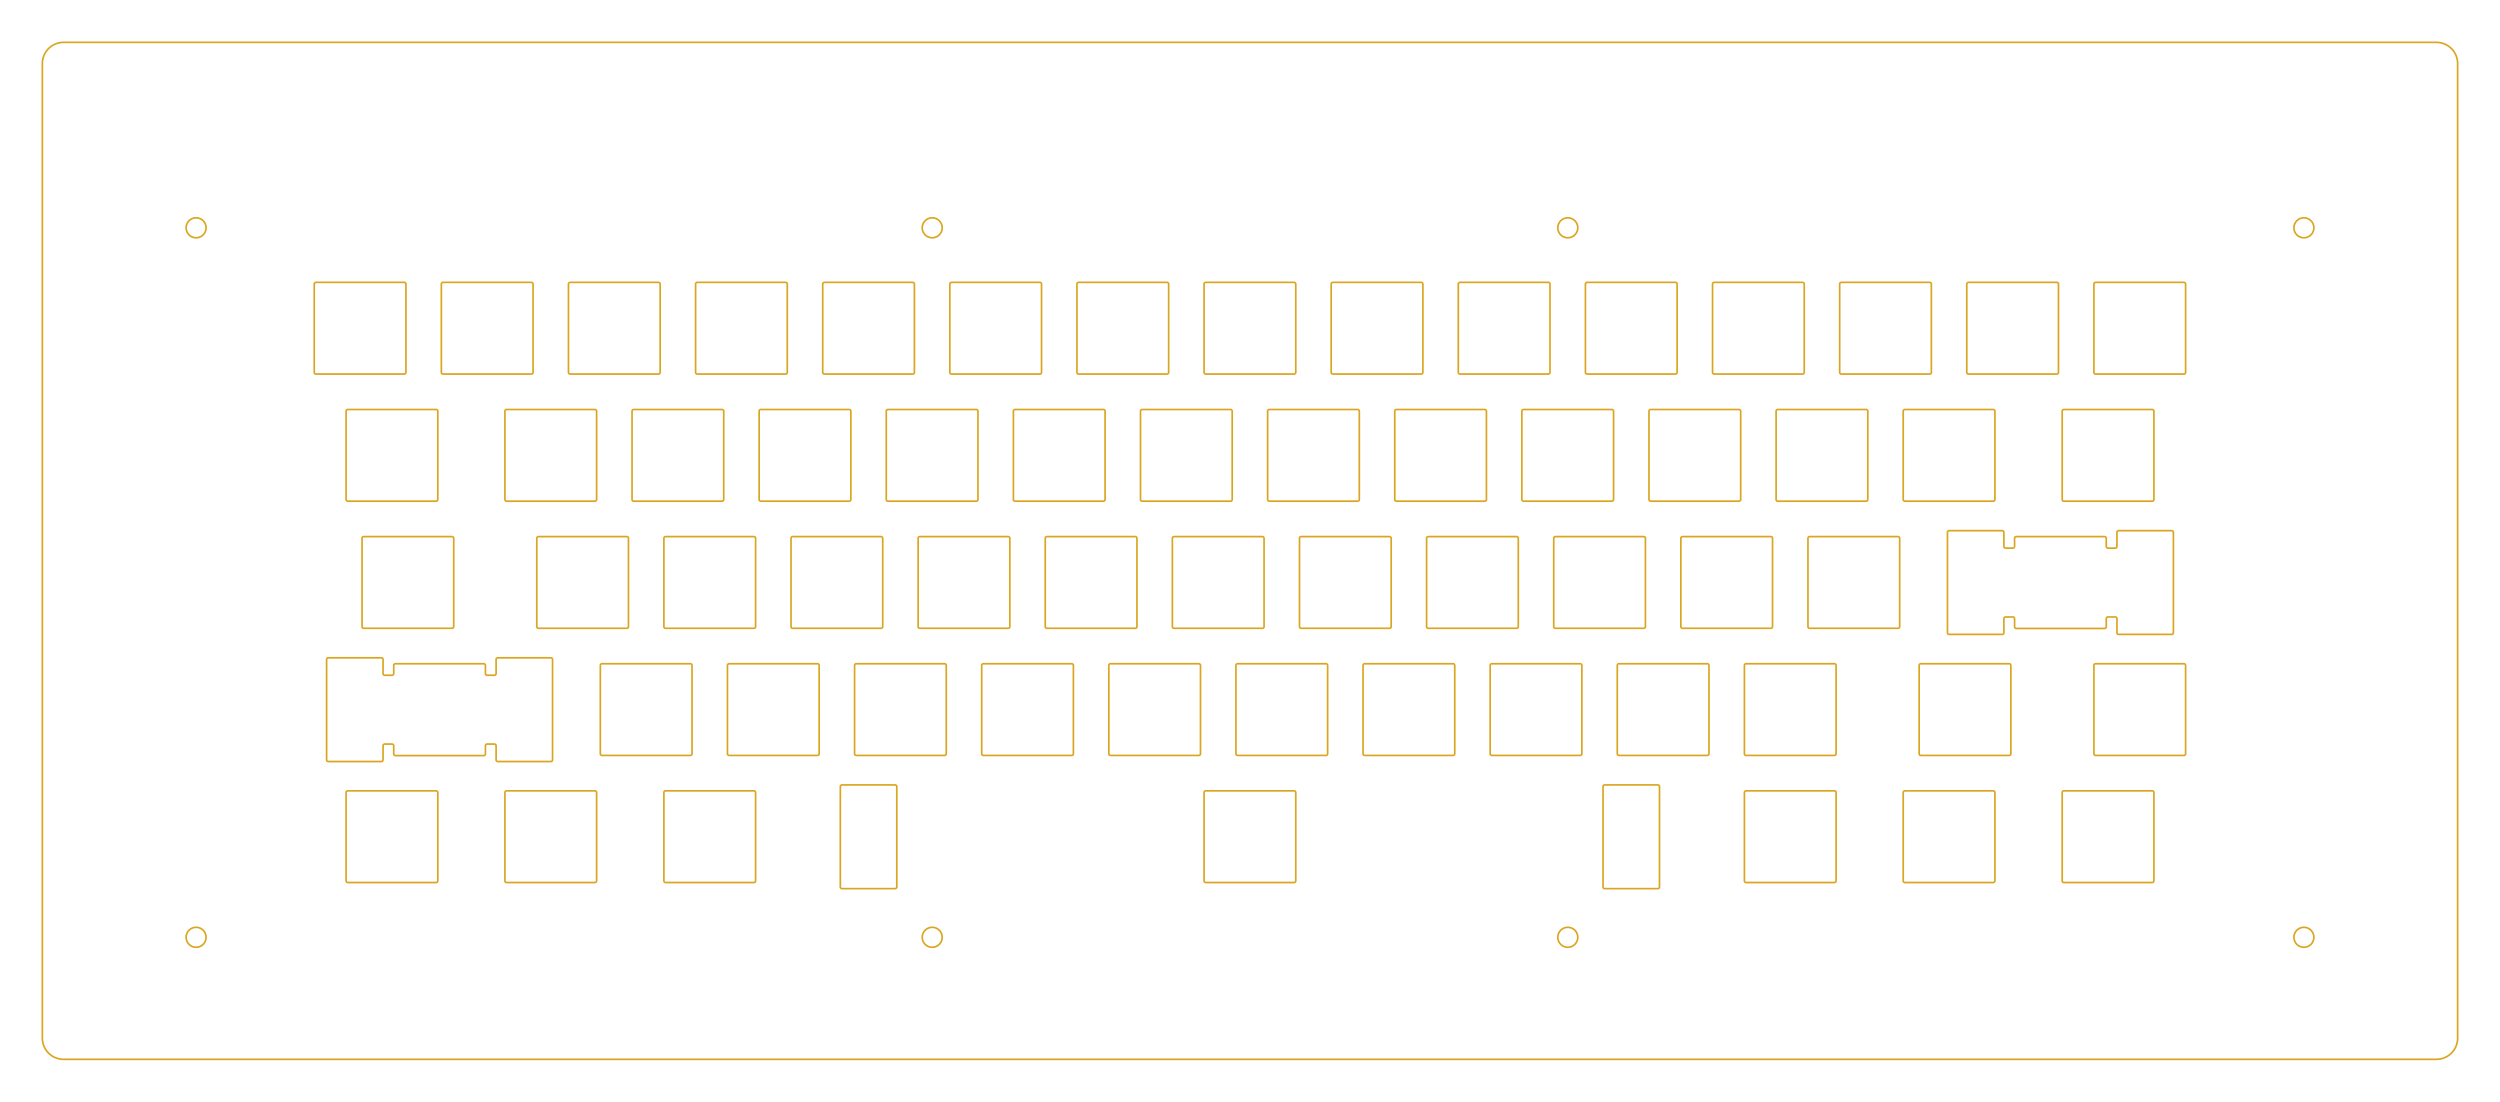 <svg height="6.5in" viewBox="-1.75 -1.562 14.75 6.5" width="14.75in" xmlns="http://www.w3.org/2000/svg">
<g>
<path d="M-1.375,-1.312 a0.125,0.125,0,0,0,-0.125,0.125 l0,5.75 a0.125,0.125,0,0,0,0.125,0.125 l14,0 a0.125,0.125,0,0,0,0.125,-0.125 l0,-5.75 a0.125,0.125,0,0,0,-0.125,-0.125 z" fill="none" stroke="goldenrod" stroke-width="0.01"/>
<circle cx="-0.593" cy="-0.218" fill="none" r="0.059" stroke="goldenrod" stroke-width="0.01"/>
<circle cx="11.843" cy="-0.218" fill="none" r="0.059" stroke="goldenrod" stroke-width="0.01"/>
<circle cx="-0.593" cy="3.968" fill="none" r="0.059" stroke="goldenrod" stroke-width="0.01"/>
<circle cx="11.843" cy="3.968" fill="none" r="0.059" stroke="goldenrod" stroke-width="0.01"/>
<circle cx="3.75" cy="-0.218" fill="none" r="0.059" stroke="goldenrod" stroke-width="0.01"/>
<circle cx="7.5" cy="-0.218" fill="none" r="0.059" stroke="goldenrod" stroke-width="0.01"/>
<circle cx="3.75" cy="3.968" fill="none" r="0.059" stroke="goldenrod" stroke-width="0.01"/>
<circle cx="7.5" cy="3.968" fill="none" r="0.059" stroke="goldenrod" stroke-width="0.01"/>
<path d="M0.114,0.104 a0.01,0.01,0,0,0,-0.01,0.01 l0,0.521 a0.01,0.01,0,0,0,0.01,0.01 l0.521,0 a0.01,0.01,0,0,0,0.01,-0.01 l0,-0.521 a0.01,0.01,0,0,0,-0.01,-0.01 z" fill="none" stroke="goldenrod" stroke-width="0.01"/>
<path d="M1.239,0.854 a0.01,0.01,0,0,0,-0.01,0.01 l0,0.521 a0.01,0.01,0,0,0,0.01,0.01 l0.521,0 a0.01,0.01,0,0,0,0.01,-0.01 l0,-0.521 a0.01,0.01,0,0,0,-0.01,-0.01 z" fill="none" stroke="goldenrod" stroke-width="0.01"/>
<path d="M1.427,1.604 a0.01,0.01,0,0,0,-0.01,0.01 l0,0.521 a0.01,0.01,0,0,0,0.01,0.01 l0.521,0 a0.01,0.01,0,0,0,0.01,-0.01 l0,-0.521 a0.01,0.01,0,0,0,-0.01,-0.01 z" fill="none" stroke="goldenrod" stroke-width="0.01"/>
<path d="M1.802,2.354 a0.01,0.01,0,0,0,-0.01,0.01 l0,0.521 a0.01,0.01,0,0,0,0.01,0.01 l0.521,0 a0.01,0.01,0,0,0,0.01,-0.01 l0,-0.521 a0.01,0.01,0,0,0,-0.01,-0.01 z" fill="none" stroke="goldenrod" stroke-width="0.01"/>
<path d="M0.864,0.104 a0.01,0.01,0,0,0,-0.01,0.01 l0,0.521 a0.01,0.01,0,0,0,0.01,0.01 l0.521,0 a0.01,0.01,0,0,0,0.01,-0.01 l0,-0.521 a0.01,0.01,0,0,0,-0.01,-0.01 z" fill="none" stroke="goldenrod" stroke-width="0.01"/>
<path d="M1.989,0.854 a0.01,0.01,0,0,0,-0.01,0.01 l0,0.521 a0.01,0.01,0,0,0,0.01,0.01 l0.521,0 a0.01,0.01,0,0,0,0.01,-0.01 l0,-0.521 a0.01,0.01,0,0,0,-0.01,-0.01 z" fill="none" stroke="goldenrod" stroke-width="0.01"/>
<path d="M2.177,1.604 a0.01,0.01,0,0,0,-0.01,0.01 l0,0.521 a0.01,0.01,0,0,0,0.01,0.01 l0.521,0 a0.01,0.01,0,0,0,0.01,-0.01 l0,-0.521 a0.01,0.01,0,0,0,-0.01,-0.01 z" fill="none" stroke="goldenrod" stroke-width="0.01"/>
<path d="M2.552,2.354 a0.01,0.01,0,0,0,-0.01,0.01 l0,0.521 a0.01,0.01,0,0,0,0.01,0.01 l0.521,0 a0.01,0.01,0,0,0,0.01,-0.01 l0,-0.521 a0.01,0.01,0,0,0,-0.01,-0.01 z" fill="none" stroke="goldenrod" stroke-width="0.01"/>
<path d="M1.614,0.104 a0.01,0.01,0,0,0,-0.01,0.01 l0,0.521 a0.01,0.01,0,0,0,0.01,0.01 l0.521,0 a0.01,0.01,0,0,0,0.01,-0.01 l0,-0.521 a0.01,0.01,0,0,0,-0.01,-0.01 z" fill="none" stroke="goldenrod" stroke-width="0.01"/>
<path d="M2.739,0.854 a0.01,0.01,0,0,0,-0.01,0.01 l0,0.521 a0.01,0.01,0,0,0,0.01,0.01 l0.521,0 a0.01,0.01,0,0,0,0.01,-0.01 l0,-0.521 a0.01,0.01,0,0,0,-0.01,-0.01 z" fill="none" stroke="goldenrod" stroke-width="0.01"/>
<path d="M2.927,1.604 a0.01,0.01,0,0,0,-0.01,0.01 l0,0.521 a0.01,0.01,0,0,0,0.01,0.01 l0.521,0 a0.01,0.01,0,0,0,0.01,-0.01 l0,-0.521 a0.01,0.01,0,0,0,-0.01,-0.01 z" fill="none" stroke="goldenrod" stroke-width="0.01"/>
<path d="M3.302,2.354 a0.01,0.01,0,0,0,-0.01,0.01 l0,0.521 a0.01,0.01,0,0,0,0.01,0.01 l0.521,0 a0.01,0.01,0,0,0,0.01,-0.01 l0,-0.521 a0.01,0.01,0,0,0,-0.01,-0.01 z" fill="none" stroke="goldenrod" stroke-width="0.01"/>
<path d="M2.364,0.104 a0.01,0.01,0,0,0,-0.01,0.01 l0,0.521 a0.01,0.01,0,0,0,0.01,0.01 l0.521,0 a0.01,0.01,0,0,0,0.01,-0.01 l0,-0.521 a0.01,0.01,0,0,0,-0.01,-0.01 z" fill="none" stroke="goldenrod" stroke-width="0.01"/>
<path d="M3.489,0.854 a0.01,0.01,0,0,0,-0.01,0.01 l0,0.521 a0.01,0.01,0,0,0,0.01,0.01 l0.521,0 a0.01,0.01,0,0,0,0.01,-0.01 l0,-0.521 a0.01,0.01,0,0,0,-0.01,-0.01 z" fill="none" stroke="goldenrod" stroke-width="0.01"/>
<path d="M3.677,1.604 a0.01,0.01,0,0,0,-0.01,0.01 l0,0.521 a0.01,0.01,0,0,0,0.01,0.01 l0.521,0 a0.01,0.01,0,0,0,0.01,-0.01 l0,-0.521 a0.01,0.01,0,0,0,-0.01,-0.01 z" fill="none" stroke="goldenrod" stroke-width="0.01"/>
<path d="M4.052,2.354 a0.01,0.01,0,0,0,-0.01,0.01 l0,0.521 a0.01,0.01,0,0,0,0.01,0.01 l0.521,0 a0.01,0.01,0,0,0,0.01,-0.01 l0,-0.521 a0.01,0.01,0,0,0,-0.01,-0.01 z" fill="none" stroke="goldenrod" stroke-width="0.01"/>
<path d="M3.114,0.104 a0.01,0.01,0,0,0,-0.01,0.01 l0,0.521 a0.01,0.01,0,0,0,0.01,0.01 l0.521,0 a0.01,0.01,0,0,0,0.01,-0.01 l0,-0.521 a0.01,0.01,0,0,0,-0.01,-0.01 z" fill="none" stroke="goldenrod" stroke-width="0.01"/>
<path d="M4.239,0.854 a0.01,0.01,0,0,0,-0.01,0.01 l0,0.521 a0.01,0.01,0,0,0,0.01,0.01 l0.521,0 a0.01,0.01,0,0,0,0.01,-0.01 l0,-0.521 a0.01,0.01,0,0,0,-0.01,-0.01 z" fill="none" stroke="goldenrod" stroke-width="0.01"/>
<path d="M4.427,1.604 a0.01,0.01,0,0,0,-0.01,0.01 l0,0.521 a0.01,0.01,0,0,0,0.01,0.01 l0.521,0 a0.01,0.01,0,0,0,0.01,-0.01 l0,-0.521 a0.01,0.01,0,0,0,-0.01,-0.01 z" fill="none" stroke="goldenrod" stroke-width="0.01"/>
<path d="M4.802,2.354 a0.01,0.01,0,0,0,-0.01,0.01 l0,0.521 a0.01,0.01,0,0,0,0.01,0.01 l0.521,0 a0.01,0.01,0,0,0,0.01,-0.01 l0,-0.521 a0.01,0.01,0,0,0,-0.01,-0.01 z" fill="none" stroke="goldenrod" stroke-width="0.01"/>
<path d="M3.864,0.104 a0.01,0.01,0,0,0,-0.01,0.01 l0,0.521 a0.01,0.01,0,0,0,0.01,0.01 l0.521,0 a0.01,0.01,0,0,0,0.01,-0.01 l0,-0.521 a0.01,0.01,0,0,0,-0.01,-0.01 z" fill="none" stroke="goldenrod" stroke-width="0.01"/>
<path d="M4.989,0.854 a0.01,0.01,0,0,0,-0.01,0.01 l0,0.521 a0.01,0.01,0,0,0,0.01,0.01 l0.521,0 a0.01,0.01,0,0,0,0.01,-0.01 l0,-0.521 a0.01,0.01,0,0,0,-0.01,-0.01 z" fill="none" stroke="goldenrod" stroke-width="0.01"/>
<path d="M5.177,1.604 a0.01,0.01,0,0,0,-0.01,0.01 l0,0.521 a0.01,0.01,0,0,0,0.01,0.01 l0.521,0 a0.01,0.01,0,0,0,0.01,-0.01 l0,-0.521 a0.01,0.01,0,0,0,-0.01,-0.01 z" fill="none" stroke="goldenrod" stroke-width="0.01"/>
<path d="M5.552,2.354 a0.01,0.01,0,0,0,-0.01,0.01 l0,0.521 a0.01,0.01,0,0,0,0.01,0.01 l0.521,0 a0.01,0.01,0,0,0,0.01,-0.01 l0,-0.521 a0.01,0.01,0,0,0,-0.01,-0.01 z" fill="none" stroke="goldenrod" stroke-width="0.01"/>
<path d="M4.614,0.104 a0.01,0.01,0,0,0,-0.01,0.01 l0,0.521 a0.01,0.01,0,0,0,0.01,0.01 l0.521,0 a0.01,0.01,0,0,0,0.01,-0.01 l0,-0.521 a0.01,0.01,0,0,0,-0.01,-0.01 z" fill="none" stroke="goldenrod" stroke-width="0.01"/>
<path d="M5.739,0.854 a0.01,0.01,0,0,0,-0.01,0.01 l0,0.521 a0.01,0.01,0,0,0,0.01,0.01 l0.521,0 a0.01,0.01,0,0,0,0.01,-0.01 l0,-0.521 a0.01,0.01,0,0,0,-0.01,-0.01 z" fill="none" stroke="goldenrod" stroke-width="0.01"/>
<path d="M5.927,1.604 a0.01,0.01,0,0,0,-0.01,0.01 l0,0.521 a0.01,0.01,0,0,0,0.01,0.01 l0.521,0 a0.01,0.01,0,0,0,0.01,-0.01 l0,-0.521 a0.01,0.01,0,0,0,-0.01,-0.01 z" fill="none" stroke="goldenrod" stroke-width="0.01"/>
<path d="M6.302,2.354 a0.01,0.01,0,0,0,-0.01,0.01 l0,0.521 a0.01,0.01,0,0,0,0.01,0.01 l0.521,0 a0.01,0.01,0,0,0,0.01,-0.01 l0,-0.521 a0.01,0.01,0,0,0,-0.01,-0.01 z" fill="none" stroke="goldenrod" stroke-width="0.01"/>
<path d="M5.364,0.104 a0.01,0.01,0,0,0,-0.01,0.01 l0,0.521 a0.01,0.01,0,0,0,0.01,0.01 l0.521,0 a0.01,0.01,0,0,0,0.01,-0.01 l0,-0.521 a0.01,0.01,0,0,0,-0.01,-0.01 z" fill="none" stroke="goldenrod" stroke-width="0.01"/>
<path d="M6.489,0.854 a0.01,0.01,0,0,0,-0.01,0.01 l0,0.521 a0.01,0.01,0,0,0,0.01,0.01 l0.521,0 a0.01,0.01,0,0,0,0.01,-0.01 l0,-0.521 a0.01,0.01,0,0,0,-0.01,-0.01 z" fill="none" stroke="goldenrod" stroke-width="0.01"/>
<path d="M6.677,1.604 a0.01,0.01,0,0,0,-0.01,0.01 l0,0.521 a0.01,0.01,0,0,0,0.01,0.01 l0.521,0 a0.01,0.01,0,0,0,0.01,-0.01 l0,-0.521 a0.01,0.01,0,0,0,-0.01,-0.01 z" fill="none" stroke="goldenrod" stroke-width="0.01"/>
<path d="M7.052,2.354 a0.01,0.01,0,0,0,-0.01,0.01 l0,0.521 a0.01,0.01,0,0,0,0.01,0.01 l0.521,0 a0.01,0.01,0,0,0,0.01,-0.01 l0,-0.521 a0.01,0.01,0,0,0,-0.01,-0.01 z" fill="none" stroke="goldenrod" stroke-width="0.01"/>
<path d="M6.114,0.104 a0.01,0.01,0,0,0,-0.01,0.01 l0,0.521 a0.01,0.01,0,0,0,0.01,0.01 l0.521,0 a0.01,0.01,0,0,0,0.01,-0.01 l0,-0.521 a0.01,0.01,0,0,0,-0.01,-0.01 z" fill="none" stroke="goldenrod" stroke-width="0.01"/>
<path d="M7.239,0.854 a0.01,0.01,0,0,0,-0.01,0.01 l0,0.521 a0.01,0.01,0,0,0,0.01,0.01 l0.521,0 a0.01,0.01,0,0,0,0.01,-0.01 l0,-0.521 a0.01,0.01,0,0,0,-0.01,-0.01 z" fill="none" stroke="goldenrod" stroke-width="0.01"/>
<path d="M7.427,1.604 a0.01,0.01,0,0,0,-0.01,0.01 l0,0.521 a0.01,0.01,0,0,0,0.01,0.01 l0.521,0 a0.01,0.01,0,0,0,0.01,-0.01 l0,-0.521 a0.01,0.01,0,0,0,-0.01,-0.01 z" fill="none" stroke="goldenrod" stroke-width="0.01"/>
<path d="M7.802,2.354 a0.01,0.01,0,0,0,-0.01,0.01 l0,0.521 a0.01,0.01,0,0,0,0.01,0.01 l0.521,0 a0.01,0.01,0,0,0,0.01,-0.01 l0,-0.521 a0.01,0.01,0,0,0,-0.01,-0.01 z" fill="none" stroke="goldenrod" stroke-width="0.01"/>
<path d="M6.864,0.104 a0.01,0.01,0,0,0,-0.01,0.01 l0,0.521 a0.01,0.01,0,0,0,0.01,0.01 l0.521,0 a0.01,0.01,0,0,0,0.01,-0.01 l0,-0.521 a0.01,0.01,0,0,0,-0.01,-0.01 z" fill="none" stroke="goldenrod" stroke-width="0.01"/>
<path d="M7.989,0.854 a0.01,0.01,0,0,0,-0.01,0.01 l0,0.521 a0.01,0.01,0,0,0,0.01,0.01 l0.521,0 a0.01,0.01,0,0,0,0.01,-0.01 l0,-0.521 a0.01,0.01,0,0,0,-0.01,-0.01 z" fill="none" stroke="goldenrod" stroke-width="0.01"/>
<path d="M8.177,1.604 a0.01,0.01,0,0,0,-0.01,0.01 l0,0.521 a0.01,0.01,0,0,0,0.01,0.01 l0.521,0 a0.01,0.01,0,0,0,0.01,-0.01 l0,-0.521 a0.01,0.01,0,0,0,-0.01,-0.01 z" fill="none" stroke="goldenrod" stroke-width="0.01"/>
<path d="M8.552,2.354 a0.01,0.01,0,0,0,-0.01,0.01 l0,0.521 a0.01,0.01,0,0,0,0.01,0.01 l0.521,0 a0.01,0.01,0,0,0,0.01,-0.01 l0,-0.521 a0.01,0.01,0,0,0,-0.01,-0.01 z" fill="none" stroke="goldenrod" stroke-width="0.01"/>
<path d="M7.614,0.104 a0.01,0.01,0,0,0,-0.01,0.01 l0,0.521 a0.01,0.01,0,0,0,0.01,0.01 l0.521,0 a0.01,0.01,0,0,0,0.01,-0.01 l0,-0.521 a0.01,0.01,0,0,0,-0.01,-0.01 z" fill="none" stroke="goldenrod" stroke-width="0.01"/>
<path d="M8.739,0.854 a0.01,0.01,0,0,0,-0.01,0.01 l0,0.521 a0.01,0.01,0,0,0,0.01,0.01 l0.521,0 a0.01,0.01,0,0,0,0.01,-0.01 l0,-0.521 a0.01,0.01,0,0,0,-0.01,-0.01 z" fill="none" stroke="goldenrod" stroke-width="0.01"/>
<path d="M8.927,1.604 a0.01,0.01,0,0,0,-0.01,0.01 l0,0.521 a0.01,0.01,0,0,0,0.01,0.01 l0.521,0 a0.01,0.01,0,0,0,0.01,-0.01 l0,-0.521 a0.01,0.01,0,0,0,-0.01,-0.01 z" fill="none" stroke="goldenrod" stroke-width="0.01"/>
<path d="M8.364,0.104 a0.01,0.01,0,0,0,-0.01,0.01 l0,0.521 a0.01,0.01,0,0,0,0.01,0.01 l0.521,0 a0.01,0.01,0,0,0,0.01,-0.01 l0,-0.521 a0.01,0.01,0,0,0,-0.01,-0.01 z" fill="none" stroke="goldenrod" stroke-width="0.01"/>
<path d="M9.489,0.854 a0.01,0.01,0,0,0,-0.01,0.01 l0,0.521 a0.01,0.01,0,0,0,0.01,0.01 l0.521,0 a0.01,0.01,0,0,0,0.01,-0.01 l0,-0.521 a0.01,0.01,0,0,0,-0.01,-0.01 z" fill="none" stroke="goldenrod" stroke-width="0.01"/>
<path d="M9.114,0.104 a0.01,0.01,0,0,0,-0.01,0.01 l0,0.521 a0.01,0.01,0,0,0,0.01,0.01 l0.521,0 a0.01,0.01,0,0,0,0.01,-0.01 l0,-0.521 a0.01,0.01,0,0,0,-0.01,-0.01 z" fill="none" stroke="goldenrod" stroke-width="0.01"/>
<path d="M9.864,0.104 a0.01,0.01,0,0,0,-0.01,0.01 l0,0.521 a0.01,0.01,0,0,0,0.01,0.01 l0.521,0 a0.01,0.01,0,0,0,0.01,-0.01 l0,-0.521 a0.01,0.01,0,0,0,-0.01,-0.01 z" fill="none" stroke="goldenrod" stroke-width="0.01"/>
<path d="M10.614,0.104 a0.01,0.01,0,0,0,-0.01,0.01 l0,0.521 a0.01,0.01,0,0,0,0.01,0.01 l0.521,0 a0.01,0.01,0,0,0,0.01,-0.01 l0,-0.521 a0.01,0.01,0,0,0,-0.01,-0.01 z" fill="none" stroke="goldenrod" stroke-width="0.01"/>
<path d="M0.302,0.854 a0.01,0.01,0,0,0,-0.01,0.01 l0,0.521 a0.01,0.01,0,0,0,0.01,0.01 l0.521,0 a0.01,0.01,0,0,0,0.01,-0.01 l0,-0.521 a0.01,0.01,0,0,0,-0.01,-0.01 z" fill="none" stroke="goldenrod" stroke-width="0.01"/>
<path d="M10.427,0.854 a0.01,0.01,0,0,0,-0.01,0.01 l0,0.521 a0.01,0.01,0,0,0,0.01,0.01 l0.521,0 a0.01,0.01,0,0,0,0.01,-0.01 l0,-0.521 a0.01,0.01,0,0,0,-0.01,-0.01 z" fill="none" stroke="goldenrod" stroke-width="0.01"/>
<path d="M0.396,1.604 a0.01,0.01,0,0,0,-0.01,0.01 l0,0.521 a0.01,0.01,0,0,0,0.01,0.01 l0.521,0 a0.01,0.01,0,0,0,0.01,-0.01 l0,-0.521 a0.01,0.01,0,0,0,-0.01,-0.01 z" fill="none" stroke="goldenrod" stroke-width="0.01"/>
<path d="M10.146,1.604 a0.01,0.01,0,0,0,-0.01,0.01 l0,0.048 a0.01,0.01,0,0,1,-0.01,0.01 l-0.043,0 a0.01,0.01,0,0,1,-0.01,-0.01 l0,-0.083 a0.01,0.01,0,0,0,-0.01,-0.01 l-0.313,0 a0.01,0.01,0,0,0,-0.01,0.01 l0,0.592 a0.01,0.01,0,0,0,0.01,0.01 l0.313,0 a0.01,0.01,0,0,0,0.01,-0.01 l0,-0.083 a0.01,0.01,0,0,1,0.01,-0.01 l0.043,0 a0.01,0.01,0,0,1,0.01,0.01 l0,0.048 a0.01,0.01,0,0,0,0.01,0.01 l0.521,0 a0.01,0.01,0,0,0,0.01,-0.01 l0,-0.048 a0.01,0.01,0,0,1,0.01,-0.01 l0.043,0 a0.01,0.01,0,0,1,0.01,0.01 l0,0.083 a0.01,0.01,0,0,0,0.01,0.01 l0.313,0 a0.01,0.01,0,0,0,0.01,-0.01 l0,-0.592 a0.01,0.01,0,0,0,-0.01,-0.01 l-0.313,0 a0.01,0.01,0,0,0,-0.01,0.01 l0,0.083 a0.01,0.01,0,0,1,-0.01,0.01 l-0.043,0 a0.01,0.01,0,0,1,-0.01,-0.01 l0,-0.048 a0.01,0.01,0,0,0,-0.01,-0.01 z" fill="none" stroke="goldenrod" stroke-width="0.01"/>
<path d="M0.583,2.354 a0.01,0.01,0,0,0,-0.01,0.01 l0,0.048 a0.01,0.01,0,0,1,-0.01,0.01 l-0.043,0 a0.01,0.01,0,0,1,-0.01,-0.01 l0,-0.083 a0.01,0.01,0,0,0,-0.01,-0.01 l-0.313,0 a0.01,0.01,0,0,0,-0.01,0.01 l0,0.592 a0.01,0.01,0,0,0,0.01,0.01 l0.313,0 a0.01,0.01,0,0,0,0.01,-0.01 l0,-0.083 a0.01,0.01,0,0,1,0.01,-0.01 l0.043,0 a0.01,0.01,0,0,1,0.01,0.01 l0,0.048 a0.01,0.01,0,0,0,0.01,0.01 l0.521,0 a0.01,0.01,0,0,0,0.01,-0.01 l0,-0.048 a0.01,0.01,0,0,1,0.01,-0.01 l0.043,0 a0.01,0.01,0,0,1,0.01,0.01 l0,0.083 a0.01,0.01,0,0,0,0.01,0.01 l0.313,0 a0.01,0.01,0,0,0,0.01,-0.01 l0,-0.592 a0.01,0.01,0,0,0,-0.01,-0.01 l-0.313,0 a0.01,0.01,0,0,0,-0.01,0.01 l0,0.083 a0.01,0.01,0,0,1,-0.01,0.01 l-0.043,0 a0.01,0.01,0,0,1,-0.01,-0.01 l0,-0.048 a0.01,0.01,0,0,0,-0.01,-0.01 z" fill="none" stroke="goldenrod" stroke-width="0.01"/>
<path d="M9.583,2.354 a0.01,0.01,0,0,0,-0.01,0.01 l0,0.521 a0.01,0.01,0,0,0,0.01,0.01 l0.521,0 a0.01,0.01,0,0,0,0.01,-0.01 l0,-0.521 a0.01,0.01,0,0,0,-0.01,-0.01 z" fill="none" stroke="goldenrod" stroke-width="0.01"/>
<path d="M10.614,2.354 a0.01,0.01,0,0,0,-0.01,0.01 l0,0.521 a0.01,0.01,0,0,0,0.01,0.01 l0.521,0 a0.01,0.01,0,0,0,0.01,-0.01 l0,-0.521 a0.01,0.01,0,0,0,-0.01,-0.01 z" fill="none" stroke="goldenrod" stroke-width="0.01"/>
<path d="M0.302,3.104 a0.01,0.01,0,0,0,-0.01,0.01 l0,0.521 a0.01,0.01,0,0,0,0.01,0.01 l0.521,0 a0.01,0.01,0,0,0,0.01,-0.01 l0,-0.521 a0.01,0.01,0,0,0,-0.01,-0.01 z" fill="none" stroke="goldenrod" stroke-width="0.01"/>
<path d="M1.239,3.104 a0.01,0.01,0,0,0,-0.01,0.01 l0,0.521 a0.01,0.01,0,0,0,0.01,0.01 l0.521,0 a0.01,0.01,0,0,0,0.01,-0.01 l0,-0.521 a0.01,0.01,0,0,0,-0.01,-0.01 z" fill="none" stroke="goldenrod" stroke-width="0.01"/>
<path d="M2.177,3.104 a0.01,0.01,0,0,0,-0.01,0.01 l0,0.521 a0.01,0.01,0,0,0,0.01,0.01 l0.521,0 a0.01,0.01,0,0,0,0.01,-0.01 l0,-0.521 a0.01,0.01,0,0,0,-0.01,-0.01 z" fill="none" stroke="goldenrod" stroke-width="0.01"/>
<path d="M3.218,3.069 a0.01,0.01,0,0,0,-0.01,0.01 l0,0.592 a0.01,0.01,0,0,0,0.01,0.01 l0.313,0 a0.01,0.01,0,0,0,0.01,-0.01 l0,-0.592 a0.01,0.01,0,0,0,-0.01,-0.01 z" fill="none" stroke="goldenrod" stroke-width="0.01"/>
<path d="M7.718,3.069 a0.01,0.01,0,0,0,-0.01,0.01 l0,0.592 a0.01,0.01,0,0,0,0.01,0.01 l0.313,0 a0.01,0.01,0,0,0,0.01,-0.01 l0,-0.592 a0.01,0.01,0,0,0,-0.01,-0.01 z" fill="none" stroke="goldenrod" stroke-width="0.01"/>
<path d="M5.364,3.104 a0.01,0.01,0,0,0,-0.01,0.01 l0,0.521 a0.01,0.01,0,0,0,0.01,0.01 l0.521,0 a0.01,0.01,0,0,0,0.01,-0.01 l0,-0.521 a0.01,0.01,0,0,0,-0.01,-0.01 z" fill="none" stroke="goldenrod" stroke-width="0.01"/>
<path d="M8.552,3.104 a0.01,0.01,0,0,0,-0.01,0.01 l0,0.521 a0.01,0.01,0,0,0,0.01,0.01 l0.521,0 a0.01,0.01,0,0,0,0.01,-0.01 l0,-0.521 a0.01,0.01,0,0,0,-0.01,-0.01 z" fill="none" stroke="goldenrod" stroke-width="0.01"/>
<path d="M9.489,3.104 a0.01,0.01,0,0,0,-0.01,0.01 l0,0.521 a0.01,0.01,0,0,0,0.01,0.01 l0.521,0 a0.01,0.01,0,0,0,0.01,-0.01 l0,-0.521 a0.01,0.01,0,0,0,-0.01,-0.01 z" fill="none" stroke="goldenrod" stroke-width="0.01"/>
<path d="M10.427,3.104 a0.01,0.01,0,0,0,-0.01,0.01 l0,0.521 a0.01,0.01,0,0,0,0.01,0.01 l0.521,0 a0.01,0.01,0,0,0,0.01,-0.01 l0,-0.521 a0.01,0.01,0,0,0,-0.01,-0.01 z" fill="none" stroke="goldenrod" stroke-width="0.01"/>
</g>
</svg>